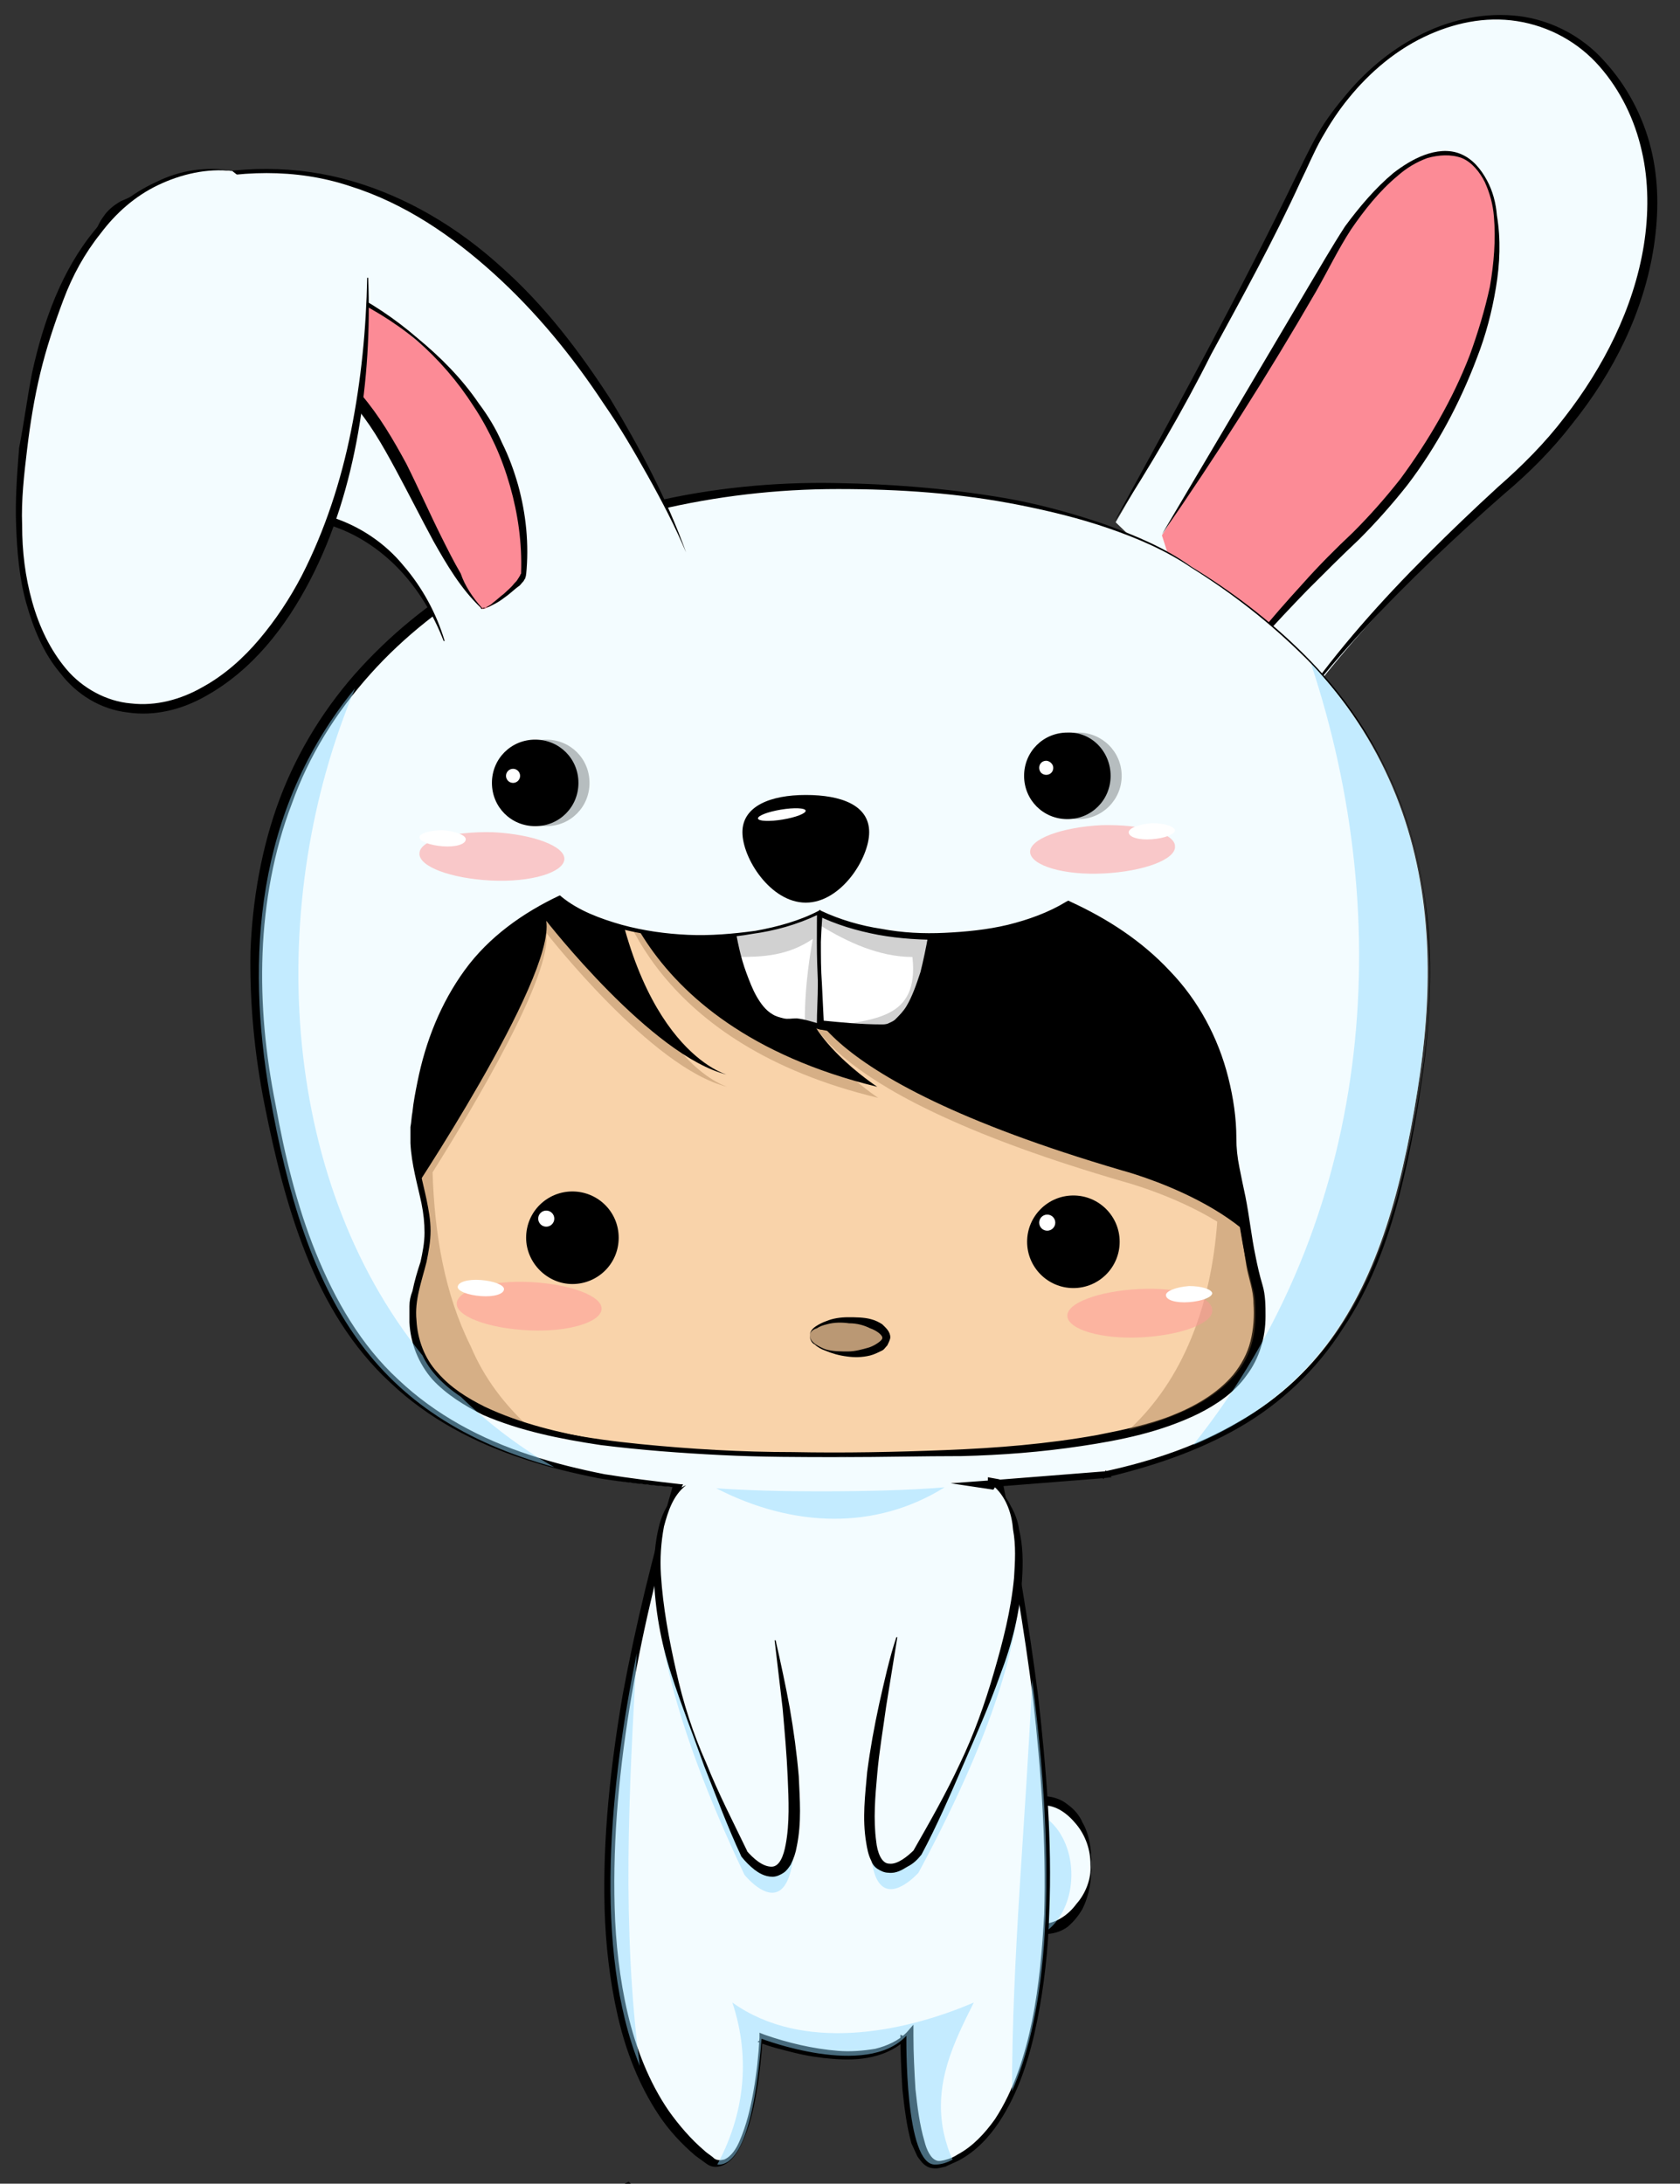 <?xml version="1.0" encoding="utf-8"?>
<!-- Generator: Adobe Illustrator 15.1.0, SVG Export Plug-In . SVG Version: 6.00 Build 0)  -->
<!DOCTYPE svg PUBLIC "-//W3C//DTD SVG 1.1//EN" "http://www.w3.org/Graphics/SVG/1.1/DTD/svg11.dtd">
<svg version="1.1" id="Layer_2" xmlns="http://www.w3.org/2000/svg" xmlns:xlink="http://www.w3.org/1999/xlink" x="0px" y="0px"
	 width="167px" height="217px" viewBox="0 0 167 217" style="enable-background:new 0 0 167 217;" xml:space="preserve">
<rect x="0" y="0" width="167" height="217" fill="#333333" stroke="none"/>
<style type="text/css">
<![CDATA[
	.st0{opacity:0.18;}
	.st1{opacity:0.25;}
	.st2{opacity:0.49;}
	.st3{opacity:0.35;fill:#966D44;}
	.st4{fill:#BA9874;}
	.st5{fill:#F3FCFF;}
	.st6{fill:#F9D3AA;}
	.st7{fill:#92DBFF;}
	.st8{fill:#FC8B96;}
	.st9{opacity:0.52;fill:#FF9999;}
	.st10{fill:#FFFFFF;}
	.st11{opacity:0.49;fill:#92DBFF;}
]]>
</style>
<g>
	<g>
		<ellipse class="st5" cx="103.7" cy="185.3" rx="4.8" ry="6.4"/>
		<path d="M108.5,185.3c0,1.5-0.2,3-0.9,4.4c-0.4,0.7-0.9,1.3-1.5,1.8c-0.7,0.5-1.5,0.7-2.3,0.7c-0.8,0-1.6-0.4-2.2-0.8
			c-0.6-0.5-1.1-1.1-1.5-1.7c-0.8-1.3-1.2-2.8-1.3-4.3c-0.1-1.5,0.2-3.1,1-4.4c0.4-0.7,0.9-1.3,1.6-1.8c0.7-0.5,1.5-0.7,2.4-0.7
			c0.8,0,1.7,0.3,2.3,0.8c0.7,0.5,1.2,1.1,1.5,1.8C108.3,182.3,108.5,183.8,108.5,185.3z M108.4,185.3c0-1.5-0.5-2.9-1.4-4
			c-0.9-1.1-2-1.9-3.3-1.9c-1.3,0-2.4,0.8-3.2,1.9c-0.8,1.1-1.2,2.5-1.3,3.9c-0.1,1.4,0.2,2.9,1,4.1c0.8,1.2,2.2,2,3.5,1.9
			c1.3-0.1,2.5-0.9,3.3-2C107.9,188.2,108.5,186.7,108.4,185.3z"/>
	</g>
	<ellipse class="st11" cx="101.7" cy="186.3" rx="4.8" ry="6.4"/>
	<g>
		<path class="st5" d="M110.9,51.9c0,0,12.2-20.8,19.2-35.8c7-15,22.5-18.9,30.4-8.5c7.9,10.4,3.7,28.2-10.5,40.7
			c-14.2,12.5-20.4,21.6-20.4,21.6"/>
		<path d="M110.8,51.8c6.2-11.3,12.4-22.6,18-34.2c0.7-1.4,1.4-2.9,2.2-4.3c0.8-1.4,1.8-2.7,2.9-4c2.1-2.5,4.7-4.6,7.6-6
			c2.9-1.4,6.2-2.1,9.5-1.7c3.2,0.4,6.3,2,8.5,4.5c2.2,2.4,3.8,5.4,4.6,8.6c0.8,3.2,0.8,6.5,0.3,9.8c-1,6.5-4,12.5-8.1,17.6
			c-2,2.6-4.3,4.9-6.8,7c-2.4,2.1-4.8,4.3-7.1,6.5c-2.3,2.2-4.6,4.5-6.8,6.9c-2.2,2.4-4.3,4.8-6.2,7.4l-0.1-0.1
			c3.7-5.3,8-10.1,12.6-14.7c2.3-2.3,4.6-4.5,7-6.7c2.4-2.1,4.7-4.4,6.6-6.9c3.9-5,6.9-10.9,7.9-17.1c0.5-3.1,0.5-6.4-0.2-9.4
			c-0.7-3.1-2.1-6-4.2-8.4c-2.1-2.4-5-4-8.2-4.5c-3.2-0.5-6.4,0.2-9.3,1.6c-2.9,1.4-5.4,3.5-7.4,6c-1,1.2-1.9,2.6-2.7,4
			c-0.8,1.4-1.4,2.9-2.1,4.3c-2.7,5.9-5.8,11.5-8.9,17.2C117.6,40.8,114.3,46.4,110.8,51.8L110.8,51.8z"/>
	</g>
	<g>
		<path class="st8" d="M115.5,53.2c0,0,10.2-16,16.7-27.6c6.5-11.7,14.7-13.7,16.3-4.7s-4.2,23.1-13.6,32.2
			c-9.4,9.1-14.3,16-14.3,16"/>
		<path d="M115.5,53.1L130,28.6c1.2-2,2.4-4.1,3.7-6.1c1.4-1.9,3-3.8,4.8-5.3c0.9-0.7,2-1.4,3.1-1.8c1.1-0.4,2.4-0.6,3.6-0.1
			c1.2,0.5,2,1.5,2.6,2.6c0.6,1.1,0.9,2.3,1,3.5c0.4,2.4,0.3,4.8-0.1,7.2c-0.4,2.4-1,4.7-1.9,7c-1.7,4.5-4,8.8-6.9,12.6
			c-1.5,1.9-3.1,3.7-4.8,5.4c-1.7,1.6-3.4,3.3-5.1,5c-3.3,3.4-6.5,6.9-9.4,10.6l-0.1-0.1c2.7-3.9,5.8-7.6,9-11.1
			c1.6-1.8,3.3-3.5,5-5.1c1.7-1.7,3.2-3.4,4.7-5.3c2.8-3.8,5.2-7.9,6.9-12.3c0.8-2.2,1.5-4.5,2-6.8c0.4-2.3,0.6-4.7,0.4-7
			c-0.1-1.2-0.4-2.3-0.9-3.4c-0.5-1-1.3-2-2.3-2.4c-1.1-0.4-2.3-0.3-3.4,0c-1.1,0.4-2.1,1-3,1.8c-1.8,1.5-3.3,3.4-4.6,5.3
			c-1.3,2-2.3,4.1-3.5,6.2C126,37.3,120.9,45.3,115.5,53.1L115.5,53.1z"/>
	</g>
	<g>
		<path class="st6" d="M123.3,121.9c-1-6.2-1.4-5.8-1.4-8.8c-0.4-19.2-18.6-28.1-41.2-28.1c-22.5,0-38.5,4.5-40.4,26.9
			c-0.3,3.5,1.5,7.2,1.4,10.4c0,3.2-1.4,5.4-1.4,8.1c0,9,10,14.3,42.7,14.3c32.7,0,41.7-5.3,41.7-14.3
			C124.8,127.1,124.3,128.2,123.3,121.9z"/>
		<g>
			<path d="M123.3,122c-0.2-1.3-0.4-2.5-0.7-3.8c-0.2-1.2-0.6-2.5-0.7-3.8c-0.1-1.3-0.1-2.5-0.2-3.8c-0.1-1.3-0.4-2.5-0.7-3.7
				c-1.3-4.9-4.3-9.3-8.2-12.4c-3.9-3.1-8.6-5.3-13.4-6.6c-4.9-1.4-9.9-2.1-14.9-2.3c-5-0.2-10.1-0.1-15.2,0.3
				c-5,0.5-10.1,1.4-14.7,3.6c-2.3,1.1-4.4,2.5-6.3,4.2c-1.8,1.7-3.3,3.8-4.5,6.1c-1.1,2.3-1.9,4.7-2.4,7.2
				c-0.3,1.2-0.4,2.5-0.6,3.7c-0.1,0.6-0.1,1.3-0.1,1.9c0,0.6,0,1.2,0.1,1.9c0.3,2.5,1.3,4.9,1.4,7.5c0.1,1.3-0.2,2.6-0.5,3.9
				c-0.3,1.3-0.7,2.5-0.9,3.7c-0.3,2.4,0.4,5,2,6.8c1.6,1.9,3.8,3.1,6.1,4c4.7,1.8,9.7,2.6,14.7,3.1c5,0.5,10.1,0.8,15.2,0.8
				c5.1,0.1,10.2,0,15.2-0.2c5.1-0.2,10.1-0.6,15.1-1.5c2.5-0.5,5-1,7.3-1.9c2.3-0.9,4.6-2.2,6.2-4.1c0.8-1,1.4-2.1,1.7-3.3
				c0.3-1.2,0.4-2.5,0.3-3.8c0-1.3-0.5-2.5-0.7-3.7C123.7,124.5,123.5,123.2,123.3,122z M123.4,121.9c0.2,1.3,0.4,2.5,0.7,3.7
				c0.3,1.2,0.7,2.4,0.8,3.7c0.1,1.3,0,2.6-0.3,3.8c-0.3,1.2-0.9,2.4-1.7,3.5c-1.6,2.1-3.9,3.4-6.3,4.4c-2.4,1-4.9,1.6-7.4,2.2
				c-5,1-10.1,1.5-15.2,1.8c-5.1,0.3-10.2,0.3-15.3,0.2c-5.1-0.1-10.2-0.3-15.3-0.8c-5.1-0.6-10.2-1.4-15-3.3
				c-2.4-1-4.7-2.3-6.4-4.4c-1.7-2.1-2.4-4.9-2-7.5c0.2-1.3,0.6-2.5,0.9-3.7c0.3-1.2,0.5-2.4,0.5-3.7c-0.1-2.5-1-4.9-1.3-7.5
				c-0.1-0.6-0.1-1.3-0.1-1.9c0-0.6,0.1-1.3,0.2-1.9c0.2-1.3,0.4-2.5,0.6-3.8c0.5-2.5,1.4-4.9,2.5-7.2c1.2-2.3,2.7-4.4,4.6-6.1
				c1.9-1.8,4-3.2,6.3-4.3c4.6-2.2,9.7-3.2,14.8-3.8c5.1-0.6,10.2-0.7,15.3-0.6c5.1,0.2,10.2,0.9,15.1,2.3c4.9,1.5,9.7,3.6,13.6,7
				c3.9,3.3,6.9,7.8,8.1,12.8c0.3,1.2,0.5,2.5,0.7,3.8c0.2,1.3,0.1,2.6,0.2,3.8c0.1,1.3,0.5,2.5,0.7,3.7
				C123,119.4,123.2,120.7,123.4,121.9z"/>
		</g>
	</g>
	<path class="st3" d="M127.8,130c0,0,14.5-49-37.5-52.7c-52-3.7-54.4,11.4-53.5,33.2l3.6,10.1c0,0,0.4-0.6,1-1.6
		c0.3,1.2,0.4,2.3,0.4,3.4c0,3.2-1.4,5.4-1.4,8.1c0,5.2,3.3,9.1,12.4,11.5c-2.6-2.3-4.7-5.1-6-8.2c-2.6-5.2-3.6-11.1-3.8-17.3
		c4.2-6.7,11.9-19.6,11.3-23.8c0,0,10.5,13.5,18,15.3c0,0-8.9-2.5-11.6-21.9c0.6,3.6,4.5,17.7,26.6,23c0,0-7.7-5.1-7.2-9.6
		c0,1.2,1.3,9.1,31.5,17.9c0,0,5,1.3,9.4,4c-0.6,8.2-3.3,15.7-8.9,20.8c9.6-2.4,12.8-6.5,12.8-11.8c0-3.1-0.4-2.4-1.2-7.1
		C125.7,125.1,127.4,127.3,127.8,130z"/>
	<path d="M60.5,84.1c0,0,1.3,17.7,26.7,23.9c0,0-7.9-5.2-7.2-9.8c0,0-1.2,8.5,31.5,18.1c0,0,15,3.9,16.3,12.5c0,0,14.5-49-37.5-52.7
		c-52-3.7-54.4,11.4-53.5,33.2l3.6,10.1c0,0,14.8-22.1,13.9-27.9c0,0,10.5,13.5,18,15.3C72.2,106.8,63,104.3,60.5,84.1z"/>
	<g>
		<path class="st10" d="M72.2,86.7c0,0,0,15.2,6.2,14.7c1.1-0.1,2.1,0.4,3.1,0.6c-0.1-5.3-0.1-11.2,0.3-16.5
			C78.2,84.7,74.4,84.7,72.2,86.7z"/>
		<path d="M72.3,86.7c0.2,1.7,0.4,3.4,0.7,5.1c0.3,1.7,0.6,3.3,1.2,4.9c0.3,0.8,0.6,1.6,1,2.3c0.4,0.7,0.9,1.4,1.6,1.8
			c0.3,0.2,0.7,0.3,1.1,0.4c0.4,0.1,0.8,0,1.3,0c0.9,0.1,1.7,0.4,2.5,0.6l-0.2,0.2c-0.1-2.8-0.3-5.5-0.3-8.3c0-2.8,0-5.5,0.3-8.3
			l0.4,0.5c-1.6-0.3-3.2-0.6-4.9-0.5C75.3,85.4,73.6,85.7,72.3,86.7z M72.2,86.7c0.6-0.6,1.3-1.1,2.1-1.4c0.8-0.3,1.7-0.5,2.5-0.6
			c1.7-0.2,3.4,0,5.1,0.3l0.4,0.1l0,0.5c-0.2,2.7-0.4,5.5-0.4,8.2c-0.1,2.7-0.3,5.5-0.2,8.3l0,0.2l-0.2,0c-0.9-0.2-1.7-0.5-2.5-0.6
			c-0.4,0-0.8,0.1-1.3,0c-0.5,0-0.9-0.1-1.3-0.3c-0.8-0.4-1.5-1.1-2-1.8c-0.5-0.7-0.9-1.6-1.1-2.4c-0.6-1.7-0.9-3.4-1-5.1
			C72.1,90.2,72,88.4,72.2,86.7L72.2,86.7L72.2,86.7z"/>
	</g>
	<g>
		<path class="st10" d="M92.9,89.2c0,0-5.5-2.7-11.1-3.8c-0.5,5.4-0.4,11.2-0.3,16.5c3.4,0.5,6,0.5,6,0.5S92,103.4,92.9,89.2z"/>
		<path d="M92.9,89.2c-1.8-0.7-3.6-1.3-5.5-1.9c-1.8-0.6-3.7-1.1-5.6-1.5l0.5-0.4c-0.3,2.7-0.6,5.5-0.7,8.2c0,1.4,0,2.8,0.1,4.1
			l0.2,4.1l-0.3-0.4c2,0.2,4,0.4,6,0.4h0l0.1,0c0.1,0,0.4,0,0.6-0.1c0.2-0.1,0.5-0.2,0.7-0.4c0.4-0.4,0.8-0.8,1.1-1.3
			c0.6-1,1-2.2,1.4-3.4C92.1,94.2,92.5,91.7,92.9,89.2z M93,89.2c0,2.6-0.1,5.1-0.7,7.7c-0.3,1.3-0.7,2.5-1.3,3.7
			c-0.3,0.6-0.7,1.2-1.3,1.6c-0.3,0.2-0.6,0.4-0.9,0.6c-0.4,0.1-0.7,0.3-1.3,0.2l0.1,0c-2-0.1-4.1-0.3-6.1-0.7l-0.3-0.1v-0.3
			c0-1.4,0.1-2.8,0.1-4.1l0.1-4.1c0.1-2.8-0.1-5.5,0.1-8.3l0-0.5l0.5,0.1c2,0.3,3.8,0.9,5.7,1.6C89.5,87.3,91.3,88.1,93,89.2
			L93,89.2L93,89.2z"/>
	</g>
	<path class="st0" d="M81.9,85.4c-3.7-0.7-7.4-0.7-9.6,1.3c0,0,0,4.4,1,8.4c2.5,0,5-0.1,7.5-1.8c-0.5,2.7-0.8,5.5-0.8,8.2
		c0.6,0.1,1.2,0.3,1.7,0.4C81.4,96.6,81.4,90.7,81.9,85.4z"/>
	<path class="st0" d="M81.9,85.4c-0.2,2.1-0.3,4.4-0.3,6.6c2.6,1.6,5.8,3.1,9.1,3.1c0.7,6.3-4,6.1-8.3,7c3,0.4,5.2,0.4,5.2,0.4
		s4.4,1,5.4-13.3C92.9,89.2,87.4,86.5,81.9,85.4z"/>
	<g>
		<g>
			<path class="st5" d="M48.5,57.4C48.4,57.2,48.4,57.2,48.5,57.4L48.5,57.4z"/>
			<path d="M48.5,57.4L48.5,57.4c-0.4,0-0.5,0-0.4,0c0.1,0,0.2-0.1,0.2-0.1c0,0,0,0,0,0c0,0,0,0,0,0c0,0.1,0.1,0.2,0.2,0.2
				c0,0,0.1,0,0.2-0.1c0.1-0.1,0.1-0.2,0.1-0.2l0.1,0l0.1,0c0,0,0.1,0,0.1,0C48.9,57.2,48.8,57.3,48.5,57.4L48.5,57.4z M48.4,57.4
				c-0.3,0-0.4,0-0.5,0c0,0,0,0,0-0.1c0,0,0,0,0.1-0.1c0,0,0,0,0.1,0c0-0.1,0-0.2,0.1-0.2c0.1-0.1,0.2-0.1,0.2-0.1
				c0.1,0,0.2,0.1,0.2,0.2c0,0,0,0,0,0c0,0,0,0,0,0c0,0,0.2,0,0.3,0C49,57.2,48.9,57.3,48.4,57.4L48.4,57.4L48.4,57.4z"/>
		</g>
		<g>
			<path class="st5" d="M62.3,217.2C62.3,217.2,62.3,217.2,62.3,217.2C62.3,217.2,62.3,217.3,62.3,217.2z"/>
			<path d="M62.3,217.2L62.3,217.2l-0.3,0.3l0.8-0.3l-0.3,0c0.2,0,0.2,0,0.3,0c0,0,0,0,0,0c0,0,0,0,0,0l0-0.1l-0.3-0.3l-0.6,0.3
				l0,0.1l0,0c0,0,0,0,0,0c0,0,0,0,0,0L62.3,217.2L62.3,217.2z M62.3,217.2l0.5,0c0,0,0,0,0,0c0,0,0,0,0,0l0,0l0,0.1l-0.6,0.3
				l-0.3-0.3l0-0.1c0,0,0,0,0,0c0,0,0,0,0,0c0.1,0,0.1,0,0.3,0l-0.3,0H62.3l0.3-0.3L62.3,217.2z"/>
		</g>
		<g>
			<path class="st5" d="M118.4,56.3c0,0-10.1-8-35.5-8c-23.6,0-34.4,9.6-34.5,9C26.1,70.5,23.6,91,26.7,108.7
				c3.9,22.1,11.2,33.9,32.7,38.1c2.7,0.5,5.4,0.8,8.1,1c-2.4,7.6-15.9,53.4,3.3,67.1c0,0,3.8,2.7,4.9-12.3c0,0,10.4,4,14.4-0.3
				c0,0-0.2,13,2.9,12.8s18.5-6.6,6.3-67.6c0,0-0.4-0.1-1.1-0.2c3.8-0.3,7.6-0.6,11.4-0.9c0,0,0,0,0,0c20.9-4.6,27.9-16.5,31.3-38
				C143.9,89.9,141.4,70.5,118.4,56.3z M83.7,144.7c-32.6,0-42.6-5.3-42.6-14.3c0-2.7,1.4-4.9,1.4-8.1c0-3.2-1.7-6.8-1.4-10.4
				c1-12.2,6.3-19.1,14.5-22.8c2.9,2.3,8.1,3.9,14.1,3.9c4.6,0,8.8-0.9,11.8-2.4c3,1.5,7.2,2.4,11.8,2.4c5.3,0,10.1-1.2,13.1-3.1
				c9.7,4.5,16,12.2,16.2,23.3c0.1,2.9,0.4,2.5,1.4,8.8c1,6.2,1.4,5.2,1.4,8.5C125.3,139.4,116.4,144.7,83.7,144.7z"/>
			<g>
				<path d="M118.4,56.4c-2.5-1.7-5.3-2.9-8.2-3.9c-2.9-1-5.8-1.7-8.8-2.3c-6-1.2-12-1.6-18.1-1.6c-6.1,0-12.1,0.7-18,2.1
					c-2.9,0.7-5.8,1.7-8.6,2.8c-1.4,0.6-2.8,1.2-4.1,1.9c-0.7,0.4-1.3,0.7-2,1.1l-1,0.6l-0.5,0.3l-0.3,0.1c0,0-0.1,0-0.2,0.1
					c0,0-0.1,0-0.1,0c0,0-0.4,0-0.4-0.3l0.5,0.2c-4.4,2.6-8.4,5.7-11.8,9.5c-3.4,3.8-6.1,8.1-7.8,12.9c-1.8,4.7-2.7,9.8-2.9,14.8
					c-0.2,5.1,0.3,10.1,1.3,15.1c0.9,5,2.1,10,4,14.7c1.9,4.7,4.5,9.2,8.2,12.6c3.7,3.5,8.2,5.9,13.1,7.5c2.4,0.8,4.9,1.4,7.4,1.9
					c2.5,0.4,5,0.7,7.6,1l0.2,0l-0.1,0.2c-2.1,6.8-3.8,13.7-5,20.7c-1.2,7-1.9,14.1-1.7,21.2c0.1,3.5,0.5,7.1,1.3,10.5
					c0.8,3.4,2.1,6.8,4.1,9.7c1,1.4,2.2,2.8,3.5,3.9c0.3,0.3,0.7,0.5,1,0.8c0.3,0.2,0.6,0.2,1,0.1c0.7-0.3,1.2-1.1,1.5-1.8
					c0.7-1.6,1.1-3.3,1.4-5c0.3-1.7,0.5-3.5,0.6-5.3l0-0.5l0.5,0.2c2.3,0.8,4.8,1.4,7.3,1.6c1.2,0.1,2.5,0,3.7-0.2
					c1.2-0.3,2.3-0.8,3.1-1.6l0.7-0.8l0,1.1c0,1.8,0.1,3.6,0.2,5.3c0.2,1.8,0.4,3.5,0.9,5.2c0.2,0.8,0.6,1.7,1.2,1.9
					c0.2,0.1,0.7,0,1-0.1c0.4-0.1,0.8-0.3,1.1-0.5c1.5-0.8,2.7-2.1,3.7-3.5c1.9-2.9,3-6.4,3.7-9.8c0.7-3.5,1-7,1.2-10.6
					c0.2-7.1-0.3-14.2-1.1-21.3c-0.9-7.1-2.1-14.1-3.5-21.1l0.4,0.4l-1.1-0.2l-4-0.6l4.1-0.3l11.4-0.9l-0.3,0.8l0,0l-0.5-0.6
					l0.7-0.2c4.6-1,9.1-2.5,13.2-4.9c4.1-2.3,7.6-5.6,10.2-9.5c2.6-3.9,4.3-8.4,5.6-12.9c1.2-4.6,2.1-9.2,2.7-13.9
					c0.6-4.7,0.7-9.5,0.2-14.2c-0.5-4.7-1.7-9.3-3.7-13.6c-2-4.3-4.8-8.2-8.1-11.6C126.2,61.8,122.4,58.9,118.4,56.4L118.4,56.4
					L118.4,56.4z M118.4,56.3L118.4,56.3c4.1,2.5,7.9,5.4,11.3,8.8c3.4,3.4,6.2,7.3,8.2,11.6c2.1,4.3,3.3,9,3.9,13.7
					c0.6,4.7,0.4,9.6-0.1,14.3c-0.6,4.7-1.4,9.4-2.6,14.1c-1.2,4.6-2.9,9.2-5.6,13.2c-2.6,4.1-6.2,7.5-10.4,9.9
					c-4.2,2.4-8.8,3.9-13.5,5l0.3-0.8l0,0l0.6,0.7l-0.9,0.1l-11.4,0.9l0-1l1.1,0.2l0.3,0.1l0.1,0.3c1.4,7,2.6,14.1,3.5,21.2
					c0.8,7.1,1.4,14.3,1.1,21.5c-0.1,3.6-0.5,7.2-1.2,10.7c-0.7,3.5-1.8,7.1-3.8,10.1c-1,1.5-2.3,2.9-4,3.8
					c-0.4,0.2-0.9,0.4-1.3,0.6c-0.5,0.1-0.9,0.3-1.6,0.1c-0.6-0.2-0.9-0.7-1.2-1.1c-0.2-0.4-0.4-0.9-0.6-1.3
					c-0.5-1.8-0.7-3.6-0.9-5.4c-0.1-1.8-0.2-3.6-0.2-5.4l0.7,0.3c-0.9,1-2.2,1.6-3.5,1.9c-1.3,0.3-2.6,0.3-3.9,0.2
					c-1.3-0.1-2.6-0.3-3.8-0.6c-1.2-0.3-2.5-0.6-3.7-1.1l0.5-0.3c-0.1,1.8-0.3,3.6-0.6,5.3c-0.3,1.8-0.7,3.5-1.5,5.2
					c-0.4,0.8-0.9,1.7-1.9,2.1c-0.5,0.2-1.1,0.2-1.6-0.2c-0.4-0.3-0.7-0.5-1.1-0.8c-1.4-1.2-2.6-2.5-3.6-4c-2-3-3.3-6.4-4.1-9.9
					c-0.8-3.5-1.2-7.1-1.3-10.6c-0.2-7.1,0.6-14.3,1.8-21.3c1.3-7,3-13.9,5-20.8l0.2,0.2c-2.5-0.2-5.1-0.5-7.6-0.9
					c-2.5-0.5-5-1.1-7.4-1.9c-4.9-1.6-9.5-4-13.3-7.6c-3.8-3.5-6.5-8-8.4-12.8c-1.9-4.8-3.1-9.8-4.1-14.8c-1-5-1.5-10.2-1.4-15.3
					c0.2-5.1,1.1-10.3,2.9-15.1c1.8-4.8,4.6-9.3,8.1-13.1c3.5-3.8,7.6-7,12-9.5l0.4-0.3l0.1,0.5c0-0.3-0.4-0.3-0.3-0.3c0,0,0,0,0,0
					l0.1,0l0.2-0.1l0.5-0.3l1-0.6c0.7-0.4,1.3-0.8,2-1.1c1.4-0.7,2.7-1.4,4.2-1.9c2.8-1.2,5.7-2.1,8.7-2.8c5.9-1.4,12.1-2,18.1-1.9
					c6.1,0.1,12.2,0.6,18.1,1.7c3,0.6,5.9,1.4,8.8,2.4C113.1,53.3,115.9,54.5,118.4,56.3z"/>
				<path d="M83.7,144.8c-4,0-8,0-12-0.2c-4-0.2-8-0.5-12-1c-4-0.6-8-1.4-11.7-3c-1.8-0.9-3.6-2-5-3.5c-1.4-1.6-2.2-3.6-2.3-5.7
					c0-0.3,0-0.5,0-0.8c0-0.3,0-0.5,0-0.8c0-0.5,0.1-1,0.3-1.5c0.2-1,0.5-2,0.8-2.9c0.2-0.9,0.4-1.9,0.4-2.9c0-1-0.1-1.9-0.3-2.9
					c-0.4-1.9-1-3.9-1.1-6c0-0.5,0-1,0-1.6c0.1-0.5,0.1-1,0.2-1.5c0.1-1,0.3-2,0.5-3c0.8-4,2.3-7.8,4.7-11.1
					c2.4-3.3,5.8-5.7,9.4-7.4l0.1,0l0.1,0.1c1.7,1.4,3.9,2.2,6,2.8c2.2,0.6,4.4,0.9,6.6,1c2.2,0.1,4.5-0.1,6.7-0.4
					c2.2-0.4,4.4-1,6.3-2l0.1-0.1l0.1,0.1c1.9,0.9,4,1.5,6,1.8c2.1,0.4,4.2,0.5,6.3,0.4c2.1-0.1,4.2-0.3,6.3-0.8
					c2-0.5,4-1.2,5.8-2.3l0.2-0.1l0.2,0.1c3.7,1.7,7.1,3.9,9.9,6.9c2.8,2.9,4.8,6.6,5.8,10.6c0.5,2,0.8,4,0.8,6c0,1,0.1,1.9,0.3,2.9
					c0.2,1,0.4,2,0.6,2.9c0.4,2,0.6,4,1,5.9c0.2,1,0.4,1.9,0.7,2.9c0.3,1,0.3,2.1,0.3,3.1c0,2.1-0.6,4.2-1.9,5.9
					c-1.2,1.7-3,2.9-4.8,3.8c-3.7,1.8-7.6,2.6-11.6,3.2c-4,0.6-7.9,0.9-11.9,1C91.6,144.7,87.7,144.8,83.7,144.8z M83.7,144.7
					c8-0.1,16-0.3,23.8-1.6c3.9-0.7,7.8-1.6,11.3-3.4c1.7-0.9,3.3-2.1,4.4-3.6c1.1-1.5,1.6-3.4,1.6-5.4c0-1,0-1.9-0.3-2.8
					c-0.2-0.9-0.5-1.9-0.7-2.9c-0.4-2-0.7-4-1-5.9c-0.2-1-0.4-1.9-0.6-2.9c-0.2-1-0.3-2.1-0.3-3.1c-0.1-2-0.3-3.9-0.8-5.8
					c-1-3.8-2.9-7.3-5.5-10.2c-2.7-2.9-6-5.1-9.6-6.8l0.4,0c-1.9,1.2-4,1.9-6.1,2.4c-2.1,0.5-4.3,0.7-6.5,0.7
					c-2.2,0-4.3-0.1-6.5-0.5c-2.1-0.4-4.2-1-6.2-2h0.2c-2.1,1-4.3,1.6-6.5,1.9c-2.2,0.4-4.5,0.5-6.8,0.4c-2.3-0.1-4.5-0.4-6.7-1
					c-2.2-0.6-4.3-1.5-6.1-2.9l0.2,0c-3.6,1.6-6.9,4.1-9.2,7.3c-2.3,3.2-3.7,7.1-4.4,11c-0.2,1-0.3,2-0.4,2.9
					c-0.1,0.5-0.1,1-0.1,1.5c0,0.5,0,1,0,1.4c0.1,1.9,0.7,3.9,1.1,5.8c0.2,1,0.4,2,0.4,3.1c0,1.1-0.2,2.1-0.4,3.1
					c-0.5,2-1.2,3.8-1,5.8c0.1,1.9,0.8,3.8,2.1,5.2c1.3,1.5,2.9,2.5,4.7,3.4c3.6,1.7,7.5,2.6,11.4,3.3
					C67.6,144.3,75.7,144.6,83.7,144.7z"/>
			</g>
		</g>
	</g>
	<g class="st2">
		<path class="st7" d="M48.5,57.4C48.4,57.2,48.4,57.2,48.5,57.4L48.5,57.4z"/>
		<path class="st7" d="M62.3,217.2C62.3,217.2,62.3,217.2,62.3,217.2C62.3,217.2,62.3,217.3,62.3,217.2z"/>
		<path class="st7" d="M63.3,164.3c-2.6,12.6-4.4,29.4,0.3,41C61.8,191.5,62.5,178.1,63.3,164.3z"/>
		<path class="st7" d="M102.6,166.9c-0.6,13.6-2,27.4-2,40.9C103.5,201.3,105.5,189.2,102.6,166.9z"/>
		<path class="st7" d="M96.8,199c-7,3-17,5-24,0c1.9,5.7,1.1,11.3-1.5,16.1c1.1,0.1,3.5-0.8,4.4-12.5c0,0,10.4,4,14.4-0.3
			c0,0-0.2,13,2.9,12.8c0.4,0,1-0.1,1.7-0.5c-0.4-0.8-0.7-1.8-0.9-2.7C92.8,207,94.8,203,96.8,199z"/>
	</g>
	<g>
		<path class="st5" d="M48.5,57.4C48.4,57.2,48.4,57.2,48.5,57.4L48.5,57.4z"/>
		<path d="M48.5,57.4L48.5,57.4c-0.4,0-0.5,0-0.4,0c0.1,0,0.2-0.1,0.2-0.1c0,0,0,0,0,0c0,0,0,0,0,0c0,0.1,0.1,0.2,0.2,0.2
			c0,0,0.1,0,0.2-0.1c0.1-0.1,0.1-0.2,0.1-0.2l0.1,0l0.1,0c0,0,0.1,0,0.1,0C48.9,57.2,48.8,57.3,48.5,57.4L48.5,57.4z M48.4,57.4
			c-0.3,0-0.4,0-0.5,0c0,0,0,0,0.1-0.1c0,0,0,0,0.1-0.1c0,0,0,0,0.1,0c0-0.1,0-0.2,0.1-0.2c0.1-0.1,0.2-0.1,0.2-0.1
			c0.1,0,0.2,0.1,0.2,0.2c0,0,0,0,0,0c0,0,0,0,0,0c0,0,0.2,0,0.3,0C49,57.2,48.9,57.3,48.4,57.4L48.4,57.4L48.4,57.4z"/>
	</g>
	<g>
		<path class="st5" d="M48.5,57.4C48.4,57.2,48.4,57.2,48.5,57.4L48.5,57.4z"/>
		<path d="M48.5,57.4L48.5,57.4c-0.4,0-0.5,0-0.4,0c0.1,0,0.2-0.1,0.2-0.1c0,0,0,0,0,0c0,0,0,0,0,0c0,0.1,0.1,0.2,0.2,0.2
			c0,0,0.1,0,0.2-0.1c0.1-0.1,0.1-0.2,0.1-0.2l0.1,0l0.1,0c0,0,0.1,0,0.1,0C48.9,57.2,48.8,57.3,48.5,57.4L48.5,57.4z M48.4,57.4
			c-0.3,0-0.4,0-0.5,0c0,0,0,0,0.1-0.1c0,0,0,0,0.1-0.1c0,0,0,0,0.1,0c0-0.1,0-0.2,0.1-0.2c0.1-0.1,0.2-0.1,0.2-0.1
			c0.1,0,0.2,0.1,0.2,0.2c0,0,0,0,0,0c0,0,0,0,0,0c0,0,0.2,0,0.3,0C49,57.2,48.9,57.3,48.4,57.4L48.4,57.4L48.4,57.4z"/>
	</g>
	<path class="st7" d="M48.5,57.4C48.4,57.2,48.4,57.2,48.5,57.4L48.5,57.4z"/>
	<path class="st11" d="M118.6,143.6c14-5.9,19.4-17.2,22.3-35.2c2.3-14.6,1.3-29.8-10.6-42.5C138.9,91.7,136.5,121.2,118.6,143.6z"
		/>
	<path class="st11" d="M93.9,147.8c-3.6,0.3-7.8,0.4-12.7,0.4c-3.7,0-7-0.1-10-0.3C78.8,151.8,87,152.1,93.9,147.8z"/>
	<path class="st11" d="M45.8,138.8c-1.8-1.2-3.1-2.6-3.8-4.1c-14.4-17.8-15.6-45.2-6.7-66.3c-10,12.2-10.8,27-8.5,40.3
		c3.6,20.5,10.2,32.1,28.3,37.1C51.6,143.8,48.5,141.4,45.8,138.8z"/>
	<path d="M86.4,82.7c0,2.6-2.8,7-6.3,7c-3.5,0-6.3-4.4-6.3-7c0-2.6,2.8-3.7,6.3-3.7C83.6,79,86.4,80,86.4,82.7z"/>
	<ellipse transform="matrix(0.987 -0.163 0.163 0.987 -12.161 13.765)" class="st10" cx="77.7" cy="80.9" rx="2.4" ry="0.5"/>
	<g>
		<circle class="st1" cx="107.2" cy="77.1" r="4.3"/>
		<path d="M110.4,77.1c0,2.4-1.9,4.3-4.3,4.3c-2.4,0-4.3-1.9-4.3-4.3c0-2.4,1.9-4.3,4.3-4.3C108.5,72.7,110.4,74.7,110.4,77.1z"/>
		<path class="st10" d="M104.7,76.3c0,0.4-0.3,0.7-0.7,0.7c-0.4,0-0.7-0.3-0.7-0.7c0-0.4,0.3-0.7,0.7-0.7
			C104.3,75.6,104.7,75.9,104.7,76.3z"/>
	</g>
	<g>
		<path class="st1" d="M58.6,77.8c0,2.4-1.9,4.3-4.3,4.3c-2.4,0-4.3-1.9-4.3-4.3c0-2.4,1.9-4.3,4.3-4.3
			C56.7,73.5,58.6,75.4,58.6,77.8z"/>
		<path d="M57.5,77.8c0,2.4-1.9,4.3-4.3,4.3c-2.4,0-4.3-1.9-4.3-4.3c0-2.4,1.9-4.3,4.3-4.3C55.6,73.5,57.5,75.4,57.5,77.8z"/>
		<circle class="st10" cx="51" cy="77.1" r="0.7"/>
	</g>
	<g>
		<path class="st5" d="M68.2,54.9c0,0-19.4-50.8-55.7-34.9C2.9,24.3,17.5,51,27.8,51C40.3,51,44,63.6,44,63.6"/>
		<path d="M68.2,54.9c-1.1-2.6-2.4-5.1-3.8-7.6c-1.4-2.5-2.8-4.9-4.4-7.2c-3.1-4.7-6.7-9.1-10.9-12.9c-4.2-3.8-8.9-7-14.3-8.7
			c-2.7-0.9-5.5-1.3-8.3-1.3c-2.8,0-5.6,0.4-8.4,1.1c-1.4,0.4-2.7,0.8-4,1.4c-0.6,0.3-1.3,0.5-1.9,0.9c-0.6,0.3-1.1,0.8-1.4,1.4
			c-0.8,1.1-1,2.5-1,3.9c0,1.4,0.2,2.8,0.6,4.1c1.5,5.4,4.3,10.4,8,14.6c1.8,2.1,3.9,4,6.4,5.2c0.6,0.3,1.3,0.5,1.9,0.6
			c0.6,0.1,1.3,0.1,2,0.2c1.5,0.1,2.9,0.3,4.3,0.8c2.8,0.9,5.3,2.6,7.1,4.8c1.9,2.2,3.3,4.8,4.1,7.5l-0.1,0c-1-2.6-2.5-5.1-4.4-7.1
			c-1.9-2-4.3-3.6-6.9-4.4c-1.3-0.4-2.7-0.6-4.1-0.7c-0.7,0-1.5,0-2.2-0.2c-0.7-0.1-1.5-0.4-2.1-0.7c-2.7-1.3-4.9-3.3-6.7-5.4
			c-1.9-2.2-3.5-4.6-4.8-7.1c-1.4-2.5-2.5-5.2-3.1-8C9.2,28.6,9,27.2,9,25.7c0.1-1.4,0.4-3,1.3-4.2c0.4-0.6,1-1.1,1.7-1.5
			c0.7-0.3,1.3-0.6,2-0.8c1.3-0.5,2.7-0.9,4.1-1.3c5.5-1.5,11.4-1.5,16.9,0.1c5.5,1.6,10.5,4.6,14.8,8.5c4.3,3.8,7.8,8.4,10.9,13.2
			C63.6,44.5,66.3,49.6,68.2,54.9L68.2,54.9z"/>
	</g>
	<g>
		<path class="st8" d="M47.8,60.4c0.2,0.8,4.4-2.5,4.2-3.3c0.7-12.4-7.3-23-18.1-28.1c-1.1,2.9-3,5.1-5.5,6.9
			C38.4,36.4,41.5,53.9,47.8,60.4z"/>
		<g>
			<path d="M47.9,60.4c0.1,0.2,0.4,0,0.5-0.1c0.2-0.1,0.4-0.2,0.6-0.4c0.4-0.3,0.7-0.6,1.1-0.9c0.3-0.3,0.7-0.6,1-1
				c0.2-0.2,0.3-0.3,0.4-0.5c0.1-0.1,0.1-0.2,0.2-0.3c0-0.1,0.1-0.2,0.1-0.2l0,0l0-0.1c0.1-2.9-0.3-5.8-1.1-8.6
				c-0.4-1.4-0.9-2.8-1.5-4.1c-0.6-1.3-1.3-2.6-2.1-3.8c-1.6-2.5-3.5-4.7-5.7-6.6c-2.3-1.9-4.8-3.4-7.5-4.6l0.4-0.2
				c-0.5,1.4-1.2,2.8-2.2,4c-0.9,1.2-2.1,2.2-3.3,3.1l-0.2-0.8c1.4,0.1,2.8,0.5,4.1,1.2c1.2,0.7,2.3,1.6,3.2,2.7
				c1.8,2.1,3.2,4.5,4.5,6.9c1.2,2.4,2.3,4.9,3.5,7.3c0.6,1.2,1.2,2.4,1.9,3.6C46.2,58.2,47,59.4,47.9,60.4L47.9,60.4L47.9,60.4z
				 M47.8,60.4c-2-1.9-3.4-4.3-4.7-6.6c-1.3-2.4-2.5-4.8-3.8-7.2c-1.3-2.4-2.6-4.7-4.4-6.7c-0.9-1-1.8-1.9-2.9-2.5
				c-1.1-0.7-2.3-1.1-3.6-1.1l-1.3-0.1l1.1-0.7c2.4-1.7,4.4-3.9,5.5-6.6l0.1-0.3l0.3,0.1c2.7,1.3,5.2,3,7.4,4.9
				c2.3,1.9,4.4,4,6.1,6.5c0.9,1.2,1.7,2.5,2.3,3.9c0.7,1.4,1.2,2.8,1.6,4.2c0.8,2.9,1.1,5.9,0.8,8.9l0-0.1c0,0.3-0.1,0.4-0.1,0.5
				c-0.1,0.1-0.1,0.2-0.2,0.3c-0.2,0.2-0.3,0.4-0.5,0.5c-0.4,0.3-0.7,0.6-1.1,0.9c-0.4,0.3-0.8,0.6-1.2,0.8
				c-0.2,0.1-0.4,0.2-0.6,0.3c-0.1,0-0.2,0.1-0.4,0.1c-0.1,0-0.1,0-0.2,0C47.9,60.6,47.8,60.5,47.8,60.4z"/>
		</g>
	</g>
	<path class="st9" d="M120.5,130.2c0.1,1.3-3.1,2.5-7.1,2.7c-4,0.2-7.2-0.8-7.3-2.1c-0.1-1.3,3.1-2.5,7.1-2.7
		C117.2,127.9,120.5,128.8,120.5,130.2z"/>
	<path class="st10" d="M120.5,128.5c0,0.4-1,0.8-2.3,0.9c-1.3,0.1-2.3-0.2-2.3-0.7c0-0.4,1-0.8,2.3-0.9
		C119.4,127.8,120.4,128.1,120.5,128.5z"/>
	<path class="st9" d="M116.8,84.1c0.1,1.3-3.1,2.5-7.1,2.7c-4,0.2-7.2-0.8-7.3-2.1c-0.1-1.3,3.1-2.5,7.1-2.7
		C113.5,81.9,116.8,82.8,116.8,84.1z"/>
	<path class="st10" d="M116.8,82.5c0,0.4-1,0.8-2.3,0.9c-1.3,0.1-2.3-0.2-2.3-0.7c0-0.4,1-0.8,2.3-0.9
		C115.7,81.8,116.7,82.1,116.8,82.5z"/>
	<path class="st9" d="M45.4,129.5c-0.1,1.3,3.1,2.5,7.1,2.7c4,0.2,7.2-0.8,7.3-2.1c0.1-1.3-3.1-2.5-7.1-2.7S45.5,128.2,45.4,129.5z"
		/>
	<path class="st10" d="M45.5,127.9c0,0.4,1,0.8,2.3,0.9c1.3,0.1,2.3-0.2,2.3-0.7c0-0.4-1-0.8-2.3-0.9
		C46.5,127.1,45.5,127.4,45.5,127.9z"/>
	<path class="st9" d="M41.7,84.8c-0.1,1.3,3.1,2.5,7.1,2.7c4,0.2,7.2-0.8,7.3-2.1c0.1-1.3-3.1-2.5-7.1-2.7
		C45,82.6,41.7,83.5,41.7,84.8z"/>
	<path class="st10" d="M41.7,83.2c0,0.4,1,0.8,2.3,0.9c1.3,0.1,2.3-0.2,2.3-0.7c0-0.4-1-0.8-2.3-0.9C42.8,82.5,41.7,82.8,41.7,83.2z
		"/>
	<path d="M61.5,123c0,2.6-2.1,4.6-4.6,4.6s-4.6-2.1-4.6-4.6c0-2.6,2.1-4.6,4.6-4.6S61.5,120.4,61.5,123z"/>
	<circle class="st10" cx="54.3" cy="121.1" r="0.8"/>
	<circle cx="106.7" cy="123.4" r="4.6"/>
	<circle class="st10" cx="104.1" cy="121.5" r="0.8"/>
	<g>
		
			<ellipse transform="matrix(-0.999 -3.393967e-002 3.393967e-002 -0.999 164.004 268.522)" class="st4" cx="84.3" cy="132.9" rx="3.8" ry="1.7"/>
		<path d="M80.5,132.7c0-0.4,0.3-0.7,0.6-0.9c0.3-0.2,0.7-0.4,1-0.5c0.7-0.3,1.5-0.4,2.2-0.4c0.7,0,1.6,0,2.3,0.2
			c0.4,0.1,0.8,0.3,1.1,0.5c0.3,0.3,0.8,0.7,0.8,1.3c0,0.2-0.2,0.6-0.3,0.8c-0.2,0.2-0.3,0.4-0.5,0.5c-0.4,0.2-0.8,0.4-1.2,0.5
			c-0.8,0.2-1.6,0.2-2.3,0.1c-0.8-0.1-1.5-0.3-2.2-0.6c-0.3-0.1-0.7-0.3-1-0.6C80.7,133.5,80.5,133.1,80.5,132.7z M80.5,132.7
			c0,0.4,0.3,0.7,0.6,0.9c0.3,0.2,0.7,0.4,1,0.5c0.7,0.2,1.4,0.2,2.2,0.2c0.7,0,1.4-0.2,2.1-0.4c0.6-0.2,1.3-0.7,1.3-0.9
			c0.1-0.3-0.6-0.8-1.2-1c-0.6-0.3-1.3-0.5-2.1-0.5c-0.7-0.1-1.5-0.1-2.2,0.1c-0.4,0.1-0.7,0.2-1,0.4
			C80.8,132.1,80.5,132.4,80.5,132.7z"/>
	</g>
	<path class="st11" d="M68.2,149.6c0,0-9.3,4.8,5.8,36.7c0,0,8.7,10.9,3.2-21.1"/>
	<g>
		<path class="st5" d="M68.2,147.6c0,0-9.3,4.8,5.8,36.7c0,0,8.7,10.9,3.2-21.1"/>
		<path d="M68.2,147.6c-1.3,1-1.8,2.6-2.2,4.1c-0.3,1.6-0.4,3.2-0.3,4.8c0.2,3.2,0.8,6.4,1.5,9.5c0.7,3.2,1.7,6.3,3,9.2
			c1.2,3,2.7,5.9,4.1,8.8l-0.1-0.1c0.7,0.8,1.6,1.6,2.5,1.6c0.8,0,1.2-1.1,1.4-2.2c0.4-2.1,0.3-4.4,0.2-6.7
			c-0.1-2.3-0.3-4.5-0.5-6.8l-0.8-6.8l0.1,0c0.5,2.2,1,4.5,1.4,6.7c0.4,2.3,0.7,4.5,0.9,6.8c0.1,2.3,0.3,4.6-0.2,7
			c-0.1,0.6-0.3,1.2-0.6,1.8c-0.2,0.3-0.4,0.6-0.7,0.8c-0.3,0.2-0.7,0.4-1.1,0.4c-0.8,0-1.4-0.4-1.8-0.7c-0.5-0.4-0.9-0.8-1.3-1.3
			l0,0l0,0c-1.4-3-2.5-6-3.7-9c-1.1-3.1-2.3-6.1-3.3-9.2c-1-3.1-1.6-6.4-1.7-9.7c0-1.6,0.1-3.3,0.5-4.9c0.2-0.8,0.5-1.6,1-2.3
			C66.9,148.6,67.4,147.9,68.2,147.6L68.2,147.6z"/>
	</g>
	<path class="st11" d="M98.9,149.8c0,0,9.1,5.3-7.6,36.3c0,0-9.2,10.4-2.1-21.3"/>
	<g>
		<path class="st5" d="M98.9,147.8c0,0,9.1,5.3-7.6,36.3c0,0-9.2,10.4-2.1-21.3"/>
		<path d="M98.9,147.8c0.7,0.4,1.2,1.1,1.6,1.9c0.4,0.7,0.7,1.5,0.8,2.3c0.4,1.6,0.4,3.3,0.3,4.9c-0.2,3.3-1,6.5-2.2,9.6
			c-1.1,3.1-2.4,6-3.7,9c-1.3,3-2.6,6-4.1,8.8l0,0l0,0c-0.4,0.5-0.8,0.9-1.4,1.2c-0.5,0.3-1.1,0.7-1.9,0.6c-0.4,0-0.8-0.2-1.1-0.4
			c-0.3-0.2-0.5-0.5-0.6-0.8c-0.3-0.6-0.4-1.2-0.5-1.8c-0.4-2.4-0.1-4.7,0.1-7c0.3-2.3,0.7-4.5,1.2-6.8c0.5-2.2,1-4.5,1.7-6.6l0.1,0
			l-1.1,6.8c-0.3,2.2-0.7,4.5-0.9,6.8c-0.2,2.2-0.4,4.5-0.1,6.7c0.1,1,0.5,2.2,1.3,2.2c0.8,0.1,1.8-0.7,2.5-1.4l-0.1,0.1
			c1.6-2.8,3.2-5.6,4.6-8.6c1.4-2.9,2.5-6,3.4-9.1c0.9-3.1,1.7-6.2,2-9.4c0.1-1.6,0.2-3.2-0.1-4.8
			C100.6,150.6,100.1,148.9,98.9,147.8L98.9,147.8z"/>
	</g>
	<g>
		<path class="st5" d="M23.1,17c0,0-18.7-3.8-21,31.4s34.8,28.3,34.5-20.7"/>
		<path d="M23.1,17c-2.5-0.3-5.1,0.3-7.4,1.4c-2.3,1.1-4.2,2.8-5.7,4.8c-1.6,2-2.8,4.2-3.7,6.6c-0.9,2.4-1.7,4.8-2.3,7.3
			c-0.6,2.5-1,5-1.3,7.5c-0.3,2.5-0.6,5.1-0.5,7.6c0,2.6,0.3,5.1,1,7.6c0.7,2.5,1.8,4.8,3.4,6.7c1.6,1.9,4,3.2,6.4,3.4
			c2.5,0.3,5-0.4,7.1-1.6c2.2-1.2,4.1-2.9,5.7-4.8c1.6-1.9,3-4,4.2-6.3c2.3-4.5,3.9-9.4,4.9-14.4c1-5,1.5-10.1,1.6-15.2h0.1
			c0.2,5.1-0.1,10.3-1,15.4c-0.9,5.1-2.4,10.1-4.8,14.7c-2.4,4.6-5.7,8.9-10.4,11.5c-2.3,1.3-5,2-7.7,1.6c-2.7-0.3-5.1-1.8-6.7-3.9
			c-1.7-2-2.7-4.5-3.4-7c-0.7-2.5-0.9-5.1-1-7.7c-0.1-2.6,0.1-5.1,0.3-7.7C2.4,42,2.7,39.5,3.2,37c1.1-5,2.9-10.1,6.2-14.1
			c1.6-2,3.7-3.7,6.1-4.8C17.9,16.9,20.6,16.5,23.1,17L23.1,17z"/>
	</g>
</g>
</svg>
